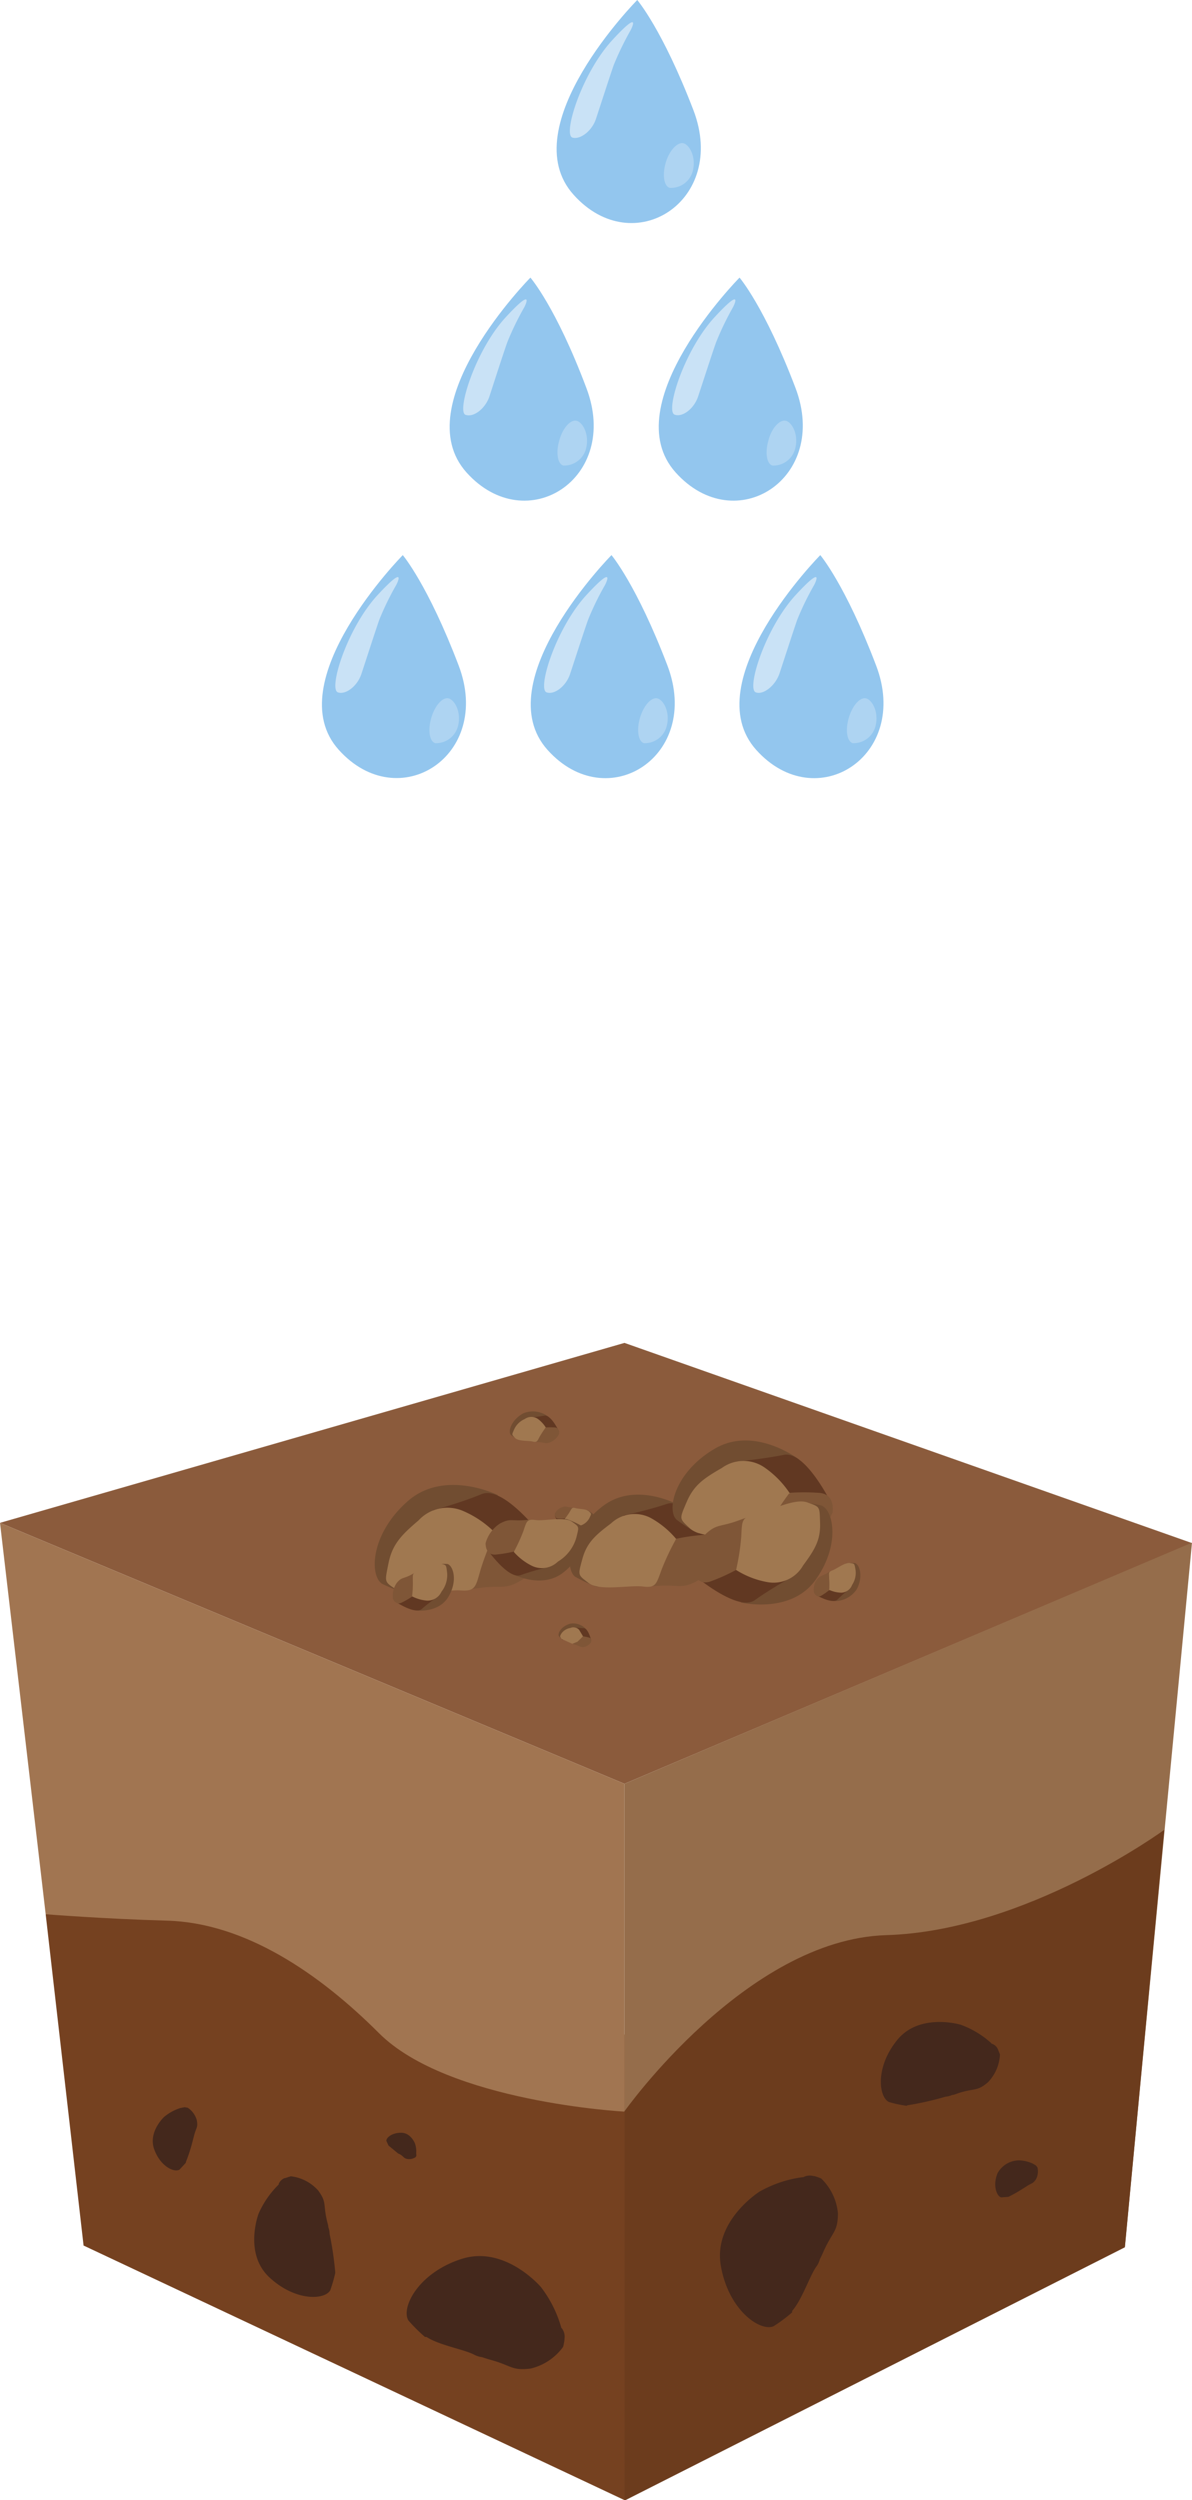 <?xml version="1.0" encoding="UTF-8"?>
<svg xmlns="http://www.w3.org/2000/svg" viewBox="0 0 110.12 230.91">
  <defs>
    <style>.cls-1{fill:#8b5b3c;}.cls-2{fill:#956d4b;}.cls-3{fill:#754120;}.cls-4{fill:#a17551;}.cls-5{fill:#44281c;}.cls-6{fill:#6c3c1d;}.cls-7{fill:#714d31;}.cls-8{fill:#613822;}.cls-9{fill:#7f5637;}.cls-10{fill:#a07850;}.cls-11{fill:#93c6ee;}.cls-12{fill:#c9e2f6;}.cls-13{fill:#aed4f2;}</style>
  </defs>
  <g id="Слой_2" data-name="Слой 2">
    <g id="Слой_1-2" data-name="Слой 1">
      <polygon class="cls-1" points="7.72 207.39 57.69 230.91 103.91 207.51 55.86 187.14 7.72 207.39"></polygon>
      <polygon class="cls-1" points="0 140.65 57.69 164.75 110.12 142.52 57.69 124.03 0 140.65"></polygon>
      <path class="cls-2" d="M57.69,164.75V195s16-11.76,22.42-12.35,19.1,24.24,23.81,24.83l6.2-65Z"></path>
      <path class="cls-3" d="M4.22,176.8l3.5,30.59,50,23.52V195S30.1,183.27,27.16,179.15,4.22,176.8,4.22,176.8"></path>
      <path class="cls-4" d="M0,140.65,4.22,176.8s5.39.43,11.18.59c7.25.19,14.12,4.9,19.61,10.39,6.38,6.38,22.68,7.25,22.68,7.25V164.75Z"></path>
      <path class="cls-5" d="M38.45,198.87a2.27,2.27,0,0,0-.11-.89h0s-.38-1-1.28-1-1.42.5-1.36.77l.19.41,0,0,.75.62.13.11L37,199c.35.24.3.34.66.41a1.08,1.08,0,0,0,.74-.18l.07-.13h0v0Z"></path>
      <path class="cls-5" d="M16.65,194.7a4.47,4.47,0,0,0-1.49.82h0s-1.5,1.38-.91,3,1.89,2.16,2.34,1.86l.58-.63v-.06a15,15,0,0,0,.58-1.76l.08-.31.09-.34c.19-.78.39-.77.26-1.46a2,2,0,0,0-.84-1.15l-.28-.05h0Z"></path>
      <path class="cls-5" d="M51.87,215.05a11,11,0,0,0-1.9-3.82h0s-3.31-3.9-7.35-2.59-5.59,4.54-4.89,5.68a15.65,15.65,0,0,0,1.53,1.52l.14,0c1.19.77,3.39,1.13,4.37,1.62a2.18,2.18,0,0,0,.77.25c.21.07.45.15.84.26,1.93.54,1.89,1,3.64.79a5.19,5.19,0,0,0,3-2,4.06,4.06,0,0,0,.13-.69h0l0-.07a1.27,1.27,0,0,0-.28-1"></path>
      <path class="cls-5" d="M25.75,201.76a8.62,8.62,0,0,0-1.86,2.69h0s-1.4,3.66,1,5.89,5.11,2.09,5.62,1.19a13.77,13.77,0,0,0,.46-1.59l0-.09a31.3,31.3,0,0,0-.52-3.53,1.78,1.78,0,0,0-.12-.62c0-.17-.07-.35-.14-.66-.34-1.49,0-1.65-.8-2.73A4,4,0,0,0,26.86,201l-.52.17h0l-.05,0a1,1,0,0,0-.54.53"></path>
      <path class="cls-6" d="M57.69,195s11.24-15.88,24.18-16.27S107.56,169,107.56,169l-3.64,38.56-46.23,23.4Z"></path>
      <path class="cls-5" d="M74.18,201.08a11,11,0,0,0-4,1.33v0s-4.3,2.69-3.59,6.84,3.66,6.13,4.88,5.6a14.71,14.71,0,0,0,1.71-1.28l0-.13c.92-1.06,1.6-3.17,2.21-4.06a2,2,0,0,0,.35-.72c.11-.2.21-.42.37-.78.82-1.82,1.29-1.72,1.3-3.46a5.12,5.12,0,0,0-1.54-3.21,4.27,4.27,0,0,0-.65-.23h-.07a1.26,1.26,0,0,0-1,.14"></path>
      <path class="cls-5" d="M95.41,199.83a3.28,3.28,0,0,0-1.25-.3h0a2.29,2.29,0,0,0-2,1.18c-.49,1.18-.05,2.18.35,2.24l.65-.05,0,0a12.3,12.3,0,0,0,1.23-.69l.21-.13.22-.14c.51-.34.62-.24.9-.69a1.56,1.56,0,0,0,.12-1.07L95.7,200h0Z"></path>
      <path class="cls-5" d="M91.57,188.7A8.52,8.52,0,0,0,88.74,187v0s-3.78-1.13-5.85,1.41-1.7,5.29-.77,5.73a10.92,10.92,0,0,0,1.63.35l.1-.05a28.09,28.09,0,0,0,3.5-.79,1.83,1.83,0,0,0,.61-.16c.16,0,.35-.09.65-.19,1.48-.46,1.66-.12,2.68-1a4,4,0,0,0,1.09-2.55l-.2-.5h0l0,0a.91.91,0,0,0-.58-.5"></path>
      <path class="cls-7" d="M54.19,150.53a1.58,1.58,0,0,0-1.54-.56c-.84.26-1.18.93-1,1.17l.31.33.68-.39Z"></path>
      <path class="cls-8" d="M54.63,151.55s-.27-1.16-.7-1.17a9.17,9.17,0,0,1-.93-.08l-.12.21.6.82.58.17Z"></path>
      <path class="cls-9" d="M54.6,151.7c0-.1.1-.37-.17-.45a4.73,4.73,0,0,0-.57-.12l-.83.61c-.13.08-.23.07.18.19s.39.23.76.18a1.12,1.12,0,0,0,.63-.41"></path>
      <path class="cls-10" d="M53.86,151.13l-.51.5-.48.19-1-.45c-.16-.25-.16-.22,0-.51a1.26,1.26,0,0,1,.82-.5.71.71,0,0,1,.81.17Z"></path>
      <path class="cls-7" d="M50.7,130.88a2.33,2.33,0,0,0-2.37-.34c-1.14.64-1.41,1.7-1.13,2l.55.37c.37.23.83-.76.86-.77Z"></path>
      <path class="cls-8" d="M51.65,132.22s-.74-1.59-1.37-1.47a13.4,13.4,0,0,1-1.35.17l-.11.34s.85,1,1.12,1,.76,0,.88.07Z"></path>
      <path class="cls-9" d="M51.65,132.43c0-.15,0-.56-.38-.59a6.88,6.88,0,0,0-.85,0l-1,1.13c-.17.16-.3.18.31.22s.64.2,1.15,0a1.56,1.56,0,0,0,.78-.78"></path>
      <path class="cls-10" d="M50.42,131.84a7.88,7.88,0,0,0-.58.88c-.21.4-.24.52-.63.42s-1.33,0-1.64-.34-.29-.26-.09-.74a1.91,1.91,0,0,1,1-1,1.06,1.06,0,0,1,1.22,0,2.82,2.82,0,0,1,.7.75"></path>
      <path class="cls-7" d="M46,138.09s-4.89-2.44-8.31.54-3.59,6.81-2.41,7.64a14.8,14.8,0,0,0,2.14.85c1.41.52,2.29-3.15,2.37-3.21Z"></path>
      <path class="cls-8" d="M50.18,142s-3.63-4.86-5.7-4S40,139.48,40,139.48l-.14,1.24s3.58,2.65,4.52,2.57,2.64-.39,3.06-.39a22.25,22.25,0,0,0,2.74-1"></path>
      <path class="cls-9" d="M50.32,142.69c0-.54-.24-1.93-1.71-1.74a20.51,20.51,0,0,0-2.88.62s-2.14,3.89-2.61,4.55-.92.82,1.21.54,2.3.22,3.91-.75a5.47,5.47,0,0,0,2.08-3.22"></path>
      <path class="cls-10" d="M45.73,141.57A25.69,25.69,0,0,0,44.39,145c-.44,1.54-.46,2-1.86,1.89s-4.54.83-5.8,0-1.2-.68-.85-2.46,1.17-2.63,2.78-4a3.64,3.64,0,0,1,4.14-.87,9.3,9.3,0,0,1,2.93,2"></path>
      <path class="cls-7" d="M62.92,139.12s-4.1-2.42-7.25,0-3.52,5.7-2.56,6.49a14.42,14.42,0,0,0,1.82.87c1.19.54,2.17-2.6,2.24-2.64Z"></path>
      <path class="cls-8" d="M66.31,142.72s-2.85-4.44-4.7-3.82-4,1.06-4,1.06L57.43,141s2.94,2.52,3.77,2.5,2.31-.17,2.68-.16a17.13,17.13,0,0,0,2.43-.65"></path>
      <path class="cls-9" d="M66.39,143.37c0-.47-.1-1.69-1.38-1.61a18.82,18.82,0,0,0-2.54.36s-2.09,3.24-2.54,3.79-.84.66,1,.55,2,.32,3.44-.42a4.76,4.76,0,0,0,2-2.67"></path>
      <path class="cls-10" d="M62.47,142.12A22.65,22.65,0,0,0,61.11,145c-.48,1.31-.52,1.68-1.73,1.53s-4,.45-5-.32-1-.67-.59-2.19,1.18-2.21,2.66-3.32a3.19,3.19,0,0,1,3.65-.51,8.32,8.32,0,0,1,2.41,2"></path>
      <path class="cls-7" d="M73.79,134.78s-4.05-3.12-7.72-1-4.52,5.59-3.59,6.56a14.55,14.55,0,0,0,1.8,1.17C65.49,142.24,67,139,67,139Z"></path>
      <path class="cls-8" d="M76.92,139.08s-2.45-5.11-4.5-4.71S68,135,68,135l-.35,1.11s2.8,3.08,3.68,3.17,2.49.13,2.87.2a19.87,19.87,0,0,0,2.69-.37"></path>
      <path class="cls-9" d="M76.91,139.78c.06-.5.13-1.81-1.25-1.9a19.77,19.77,0,0,0-2.75,0s-2.66,3.18-3.22,3.7-1,.58,1,.71,2.07.62,3.72,0a5.13,5.13,0,0,0,2.49-2.57"></path>
      <path class="cls-10" d="M72.91,137.92a24.16,24.16,0,0,0-1.84,2.85c-.68,1.34-.78,1.72-2,1.4s-4.31-.06-5.32-1-1-.83-.33-2.41,1.55-2.19,3.27-3.18a3.41,3.41,0,0,1,4,0,8.78,8.78,0,0,1,2.31,2.4"></path>
      <path class="cls-7" d="M76.93,147.87a2.44,2.44,0,0,0,2.24-1.12c.61-1.22.21-2.3-.21-2.39h-.69c-.46,0-.27,1.14-.29,1.16Z"></path>
      <path class="cls-8" d="M75.32,147.28s1.57.93,2.05.45,1.06-.94,1.06-.94l-.1-.36-1.55-.19c-.26.13-.69.41-.81.46Z"></path>
      <path class="cls-9" d="M75.2,147.09c.07.14.29.51.67.29a6.5,6.5,0,0,0,.73-.51l.2-1.57c.06-.23.16-.33-.4,0s-.66.21-1,.67a1.65,1.65,0,0,0-.2,1.13"></path>
      <path class="cls-10" d="M76.6,146.87a6.91,6.91,0,0,0,0-1.09c0-.48-.1-.6.3-.74s1.17-.76,1.61-.68.41,0,.52.59a2,2,0,0,1-.31,1.43,1.1,1.1,0,0,1-1,.72,2.81,2.81,0,0,1-1.05-.23"></path>
      <path class="cls-7" d="M38.4,148.74s2.08.28,3-1.22.47-2.91-.06-3.07a6.75,6.75,0,0,0-.88,0c-.58,0-.44,1.43-.47,1.46Z"></path>
      <path class="cls-8" d="M36.41,147.85s1.91,1.32,2.56.75,1.44-1.11,1.44-1.11l-.1-.46a6.23,6.23,0,0,0-2-.38c-.33.14-.91.46-1.06.52Z"></path>
      <path class="cls-9" d="M36.27,147.59c.08.19.32.67.83.43a7.77,7.77,0,0,0,1-.58s.3-1.68.39-2,.24-.4-.5,0-.87.2-1.33.75a2.06,2.06,0,0,0-.36,1.42"></path>
      <path class="cls-10" d="M38.07,147.44a9.52,9.52,0,0,0,.07-1.39c0-.62-.07-.77.45-.92s1.55-.86,2.1-.72.52.1.61.79a2.47,2.47,0,0,1-.51,1.8,1.42,1.42,0,0,1-1.4.83,3.74,3.74,0,0,1-1.32-.39"></path>
      <path class="cls-7" d="M52,141a1.79,1.79,0,0,0,1.82.32c.9-.47,1.14-1.29.93-1.53l-.42-.29c-.28-.19-.66.56-.68.57Z"></path>
      <path class="cls-8" d="M51.25,140s.53,1.24,1,1.16,1-.09,1-.09l.09-.26-.84-.8-.68-.07Z"></path>
      <path class="cls-9" d="M51.25,139.78c0,.12,0,.43.28.47a5,5,0,0,0,.66,0l.8-.84c.14-.12.24-.13-.23-.18s-.49-.17-.89,0a1.2,1.2,0,0,0-.62.58"></path>
      <path class="cls-10" d="M52.19,140.26a5.49,5.49,0,0,0,.46-.65c.18-.32.21-.41.51-.32s1,.06,1.25.3.23.21.06.58a1.42,1.42,0,0,1-.81.72.82.82,0,0,1-.95,0,2.06,2.06,0,0,1-.52-.6"></path>
      <path class="cls-7" d="M68.42,148s4.6,1.12,6.9-2.05,1.72-6.43.57-6.9a13.21,13.21,0,0,0-2-.31c-1.29-.17-1.32,3.1-1.38,3.16Z"></path>
      <path class="cls-8" d="M64.16,145.51s4,3.4,5.57,2.28,3.48-2.16,3.48-2.16l-.12-1.06s-3.52-1.55-4.3-1.3-2.15.83-2.5.92a17.82,17.82,0,0,0-2.13,1.32"></path>
      <path class="cls-9" d="M63.9,144.92c.14.44.58,1.57,1.77,1.13A18.19,18.19,0,0,0,68,145s1.05-3.69,1.32-4.34.62-.86-1.12-.22-2,.25-3.15,1.38a4.77,4.77,0,0,0-1.14,3.12"></path>
      <path class="cls-10" d="M68,145a20.64,20.64,0,0,0,.48-3.1c.08-1.39,0-1.75,1.21-2s3.67-1.57,4.88-1.14,1.14.34,1.19,1.91-.48,2.44-1.57,3.92a3.14,3.14,0,0,1-3.32,1.53A8.08,8.08,0,0,1,68,145"></path>
      <path class="cls-7" d="M47.22,145.31s2.76,1.55,4.83-.08,2.26-3.83,1.61-4.34a9.19,9.19,0,0,0-1.22-.56c-.8-.34-1.41,1.76-1.46,1.79Z"></path>
      <path class="cls-8" d="M44.93,143s2,2.91,3.17,2.48,2.63-.77,2.63-.77l.12-.71s-2-1.63-2.54-1.61-1.53.15-1.78.14Z"></path>
      <path class="cls-9" d="M44.86,142.53c0,.31.09,1.12.94,1.05a12.08,12.08,0,0,0,1.69-.28s1.34-2.18,1.64-2.55.55-.44-.69-.35-1.32-.19-2.28.33a3.17,3.17,0,0,0-1.3,1.8"></path>
      <path class="cls-10" d="M47.48,143.31a15.64,15.64,0,0,0,.88-1.92c.29-.87.32-1.12,1.12-1s2.65-.35,3.35.15.67.43.42,1.45a3.79,3.79,0,0,1-1.71,2.24,2.12,2.12,0,0,1-2.42.38,5.45,5.45,0,0,1-1.64-1.26"></path>
      <path class="cls-11" d="M37.21,51.27S25.64,63,31.3,69.26c5.52,6.14,14.25.55,11.07-7.8C39.53,54,37.21,51.27,37.21,51.27Z"></path>
      <path class="cls-12" d="M33.39,62.24c.4-1.21,1.3-4,1.65-5a25.91,25.91,0,0,1,1.57-3.22s1.11-2.12-1.71.92-4.56,8.64-3.7,9C31.88,64.21,33,63.42,33.39,62.24Z"></path>
      <path class="cls-13" d="M39.85,66.28c-.34,1.14-.18,2.2.36,2.36a2.1,2.1,0,0,0,2.1-1.57c.34-1.35-.34-2.45-.88-2.57S40.19,65.14,39.85,66.28Z"></path>
      <path class="cls-11" d="M56.49,51.27s-11.56,11.7-5.9,18c5.52,6.14,14.24.55,11.07-7.8C58.81,54,56.49,51.27,56.49,51.27Z"></path>
      <path class="cls-12" d="M52.67,62.24c.4-1.21,1.3-4,1.66-5a25.91,25.91,0,0,1,1.57-3.22s1.1-2.12-1.71.92-4.56,8.64-3.71,9C51.17,64.21,52.28,63.42,52.67,62.24Z"></path>
      <path class="cls-13" d="M59.13,66.28c-.34,1.14-.17,2.2.36,2.36a2.09,2.09,0,0,0,2.1-1.57c.35-1.35-.33-2.45-.87-2.57S59.47,65.14,59.13,66.28Z"></path>
      <path class="cls-11" d="M75.78,51.27s-11.57,11.7-5.91,18c5.53,6.14,14.25.55,11.07-7.8C78.1,54,75.78,51.27,75.78,51.27Z"></path>
      <path class="cls-12" d="M72,62.24c.4-1.21,1.3-4,1.65-5a25.91,25.91,0,0,1,1.57-3.22s1.11-2.12-1.7.92-4.57,8.64-3.71,9C70.45,64.21,71.57,63.42,72,62.24Z"></path>
      <path class="cls-13" d="M78.42,66.28c-.34,1.14-.18,2.2.36,2.36a2.09,2.09,0,0,0,2.1-1.57c.34-1.35-.34-2.45-.88-2.57S78.76,65.14,78.42,66.28Z"></path>
      <path class="cls-11" d="M49,25.64s-11.56,11.69-5.9,18c5.52,6.14,14.25.55,11.07-7.81C51.35,28.33,49,25.64,49,25.64Z"></path>
      <path class="cls-12" d="M45.22,36.6c.39-1.2,1.29-4,1.65-5a26.34,26.34,0,0,1,1.57-3.23s1.1-2.12-1.71.92S42.17,38,43,38.31C43.71,38.58,44.82,37.79,45.22,36.6Z"></path>
      <path class="cls-13" d="M51.68,40.64c-.34,1.14-.18,2.2.36,2.36a2.1,2.1,0,0,0,2.1-1.56c.34-1.36-.34-2.46-.88-2.58S52,39.5,51.68,40.64Z"></path>
      <path class="cls-11" d="M68.32,25.64s-11.57,11.69-5.9,18c5.52,6.14,14.24.55,11.07-7.81C70.64,28.33,68.32,25.64,68.32,25.64Z"></path>
      <path class="cls-12" d="M64.5,36.6c.4-1.2,1.3-4,1.66-5a26.88,26.88,0,0,1,1.56-3.23s1.11-2.12-1.7.92-4.56,8.65-3.71,9C63,38.58,64.11,37.79,64.5,36.6Z"></path>
      <path class="cls-13" d="M71,40.64c-.34,1.14-.18,2.2.36,2.36a2.08,2.08,0,0,0,2.1-1.56c.35-1.36-.33-2.46-.87-2.58S71.3,39.5,71,40.64Z"></path>
      <path class="cls-11" d="M58.87,0S47.3,11.69,53,18c5.52,6.14,14.24.55,11.07-7.8C61.19,2.69,58.87,0,58.87,0Z"></path>
      <path class="cls-12" d="M55.05,11c.4-1.21,1.3-4,1.65-5a28,28,0,0,1,1.57-3.23s1.11-2.12-1.7.93-4.56,8.64-3.71,9C53.54,12.94,54.66,12.15,55.05,11Z"></path>
      <path class="cls-13" d="M61.51,15c-.34,1.14-.18,2.19.36,2.35A2.08,2.08,0,0,0,64,15.8c.34-1.35-.34-2.45-.87-2.57S61.85,13.86,61.51,15Z"></path>
    </g>
  </g>
</svg>
